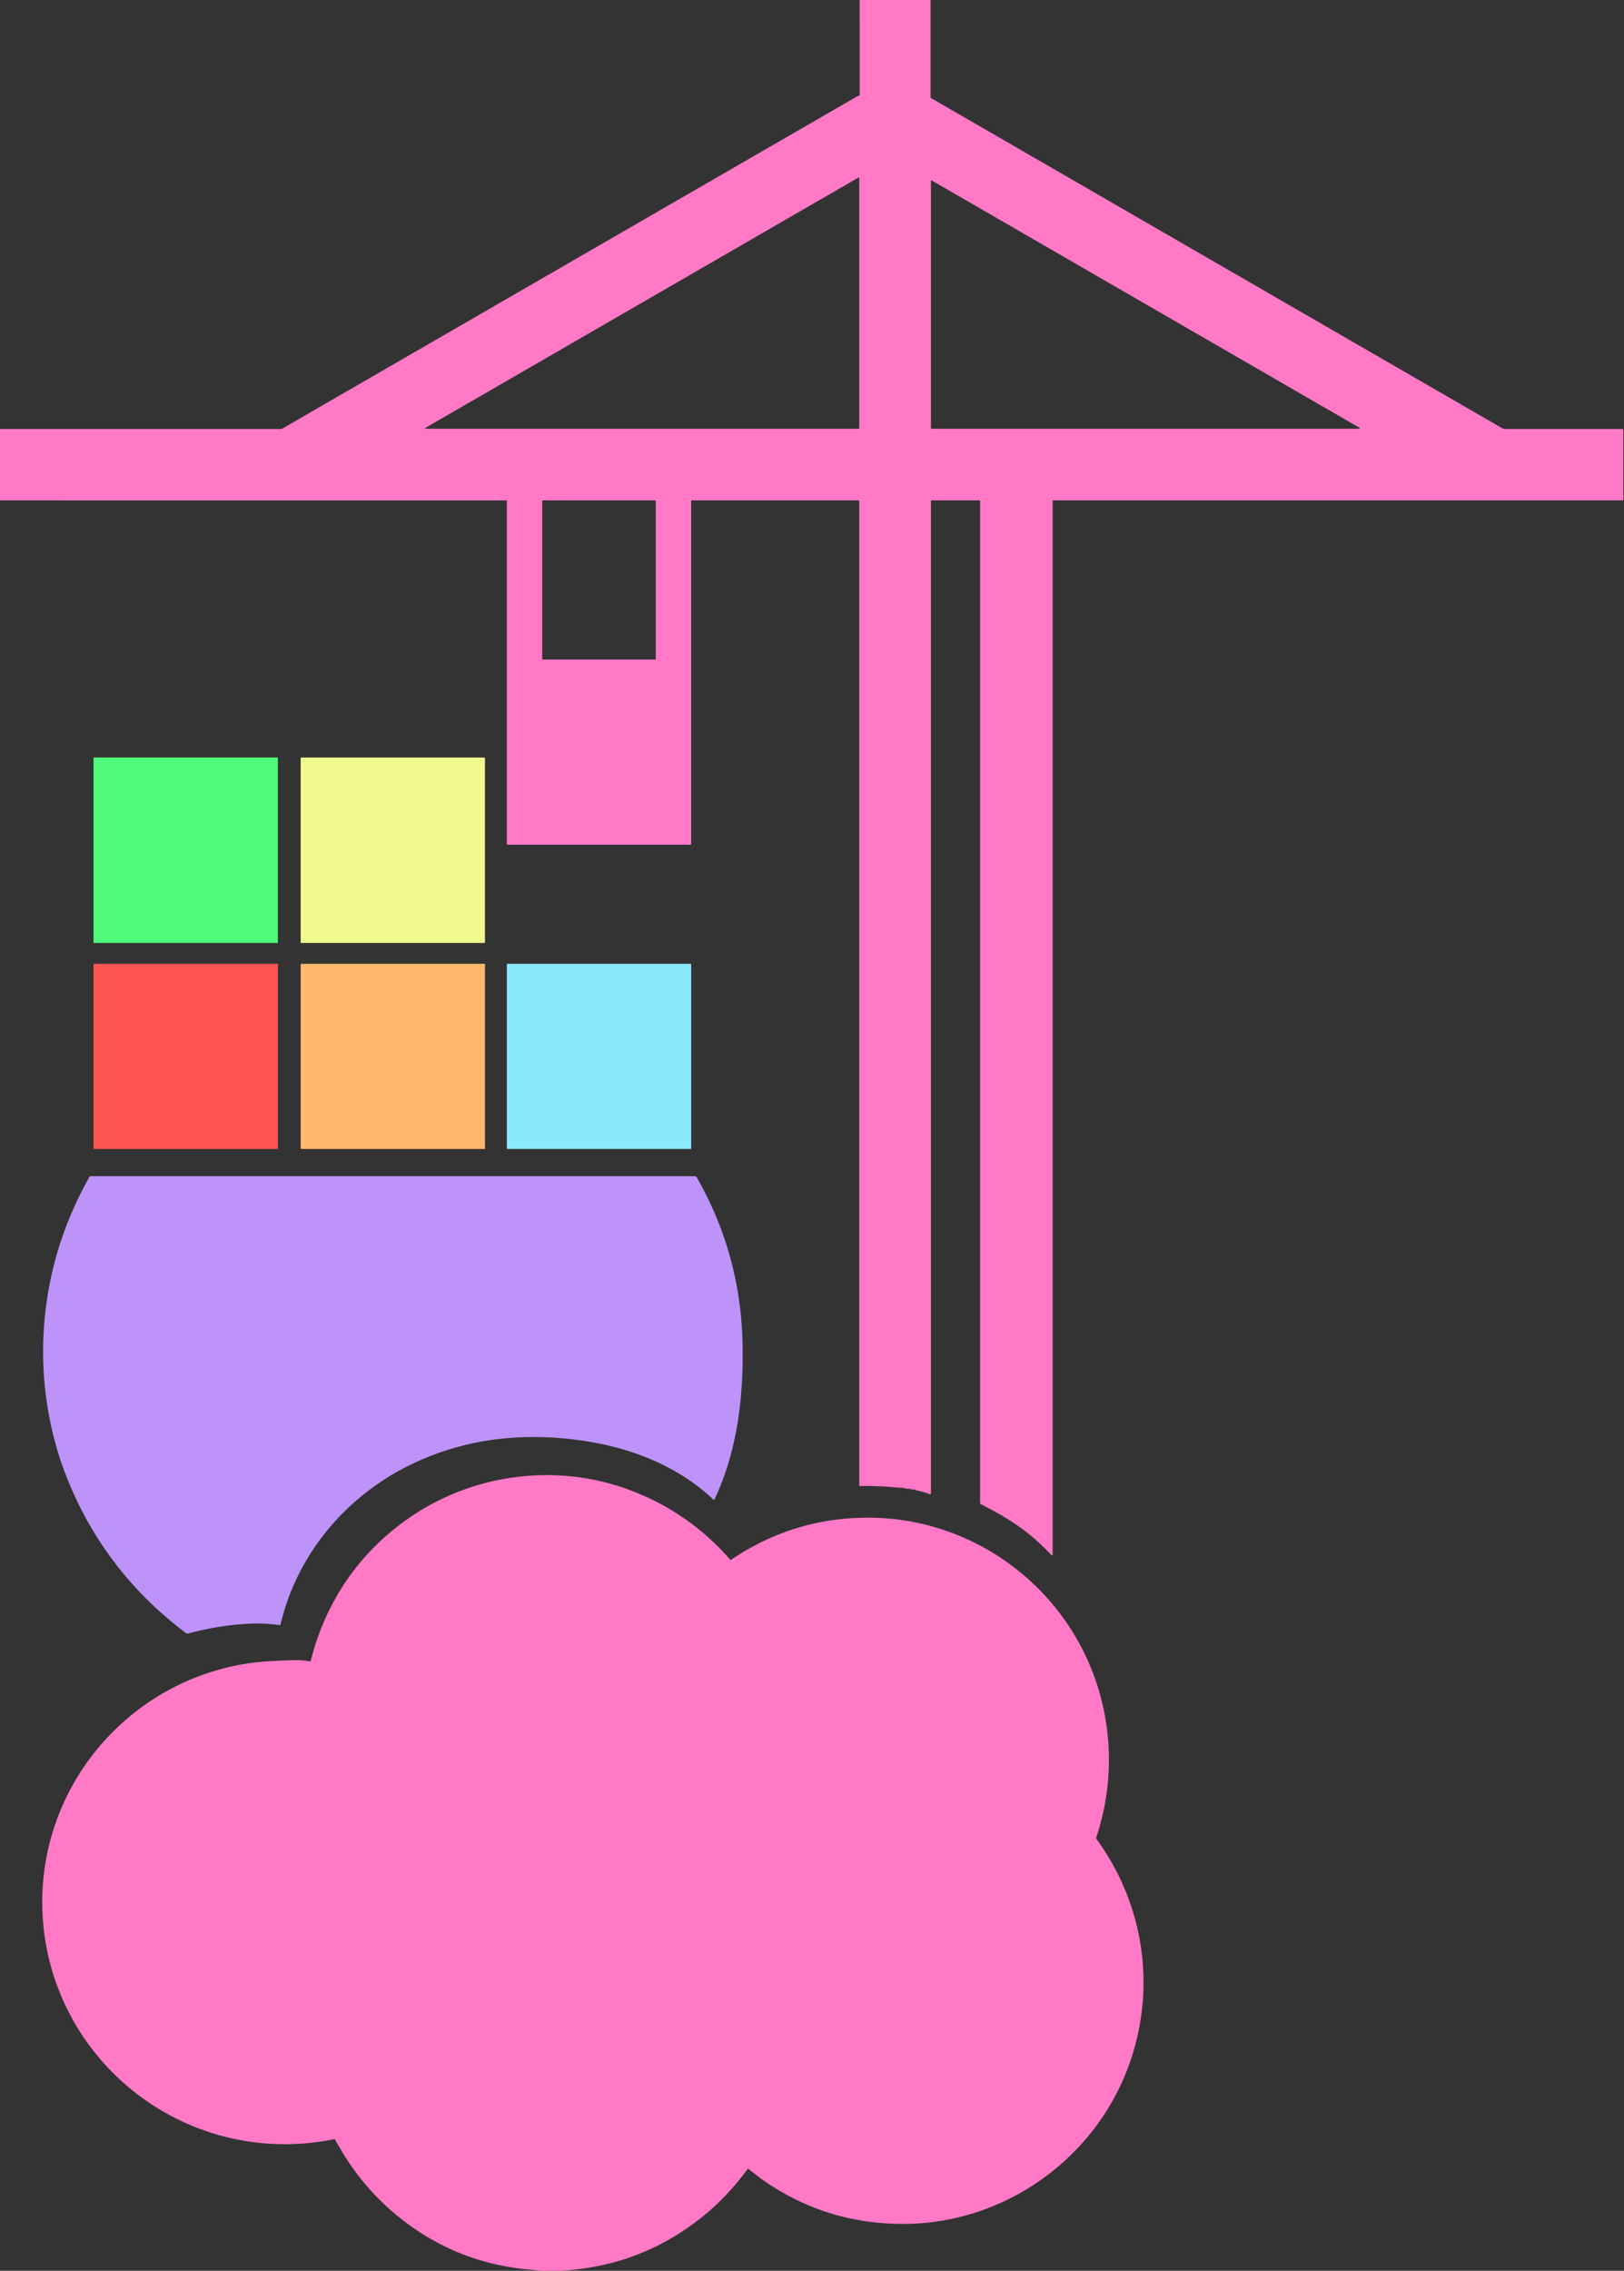 <?xml version="1.0" encoding="UTF-8" standalone="no"?>
<svg
   version="1.1"
   viewBox="0.00 0.00 1224.00 1711.00"
   id="svg6"
   xmlns="http://www.w3.org/2000/svg"
   xmlns:svg="http://www.w3.org/2000/svg">
  <rect x="0.00" y="0.00" width="1224.00" height="1711.00" fill="#333333" stroke="none"/>
  <defs
     id="defs6" />
  <path
     fill="#bd93f9"
     d="   M 647.92 0.00   L 701.37 0.00   L 701.37 73.18   Q 701.37 73.70 701.82 73.96   L 1132.02 322.56   Q 1133.25 323.27 1134.66 323.27   L 1223.26 323.27   Q 1223.50 323.27 1223.50 323.51   L 1223.50 376.77   A 0.27 0.27 0.0 0 1 1223.23 377.04   L 793.70 377.04   Q 793.38 377.04 793.38 377.36   L 793.38 1171.48   A 0.50 0.50 0.0 0 1 792.52 1171.82   Q 787.27 1166.27 781.60 1161.07   Q 774.04 1154.11 762.05 1146.21   Q 754.74 1141.38 739.21 1133.33   Q 738.71 1133.07 738.71 1132.50   L 738.71 377.50   A 0.46 0.46 0.0 0 0 738.25 377.04   L 702.18 377.04   Q 701.66 377.04 701.66 377.57   L 701.66 1125.30   A 0.66 0.66 0.0 0 1 700.76 1125.91   Q 695.83 1123.95 690.54 1122.93   Q 690.31 1122.88 690.11 1122.74   Q 689.91 1122.59 689.68 1122.48   Q 689.25 1122.27 688.78 1122.36   Q 687.56 1122.59 686.42 1121.96   Q 685.92 1121.68 685.36 1121.75   Q 683.16 1121.99 681.31 1121.17   Q 680.83 1120.95 680.29 1120.98   Q 678.44 1121.08 674.74 1120.73   Q 661.30 1119.43 647.95 1119.68   A 0.33 0.32 0.0 0 1 647.62 1119.36   L 647.62 377.46   A 0.42 0.41 -90.0 0 0 647.21 377.04   L 521.33 377.04   Q 520.95 377.04 520.95 377.42   L 520.95 635.77   A 0.72 0.72 0.0 0 1 520.23 636.49   L 382.50 636.49   Q 382.01 636.49 382.01 636.00   L 382.01 377.56   Q 382.01 377.05 381.49 377.05   L 0.00 377.04   L 0.00 323.26   L 211.18 323.27   A 3.80 3.75 29.7 0 0 213.06 322.77   Q 434.98 194.52 644.94 73.25   Q 646.11 72.57 647.49 72.09   Q 647.95 71.92 647.95 71.44   L 647.92 0.00   Z   M 647.28 323.03   A 0.34 0.34 0.0 0 0 647.62 322.69   L 647.62 134.02   A 0.34 0.34 0.0 0 0 647.11 133.72   L 320.62 322.40   A 0.34 0.34 0.0 0 0 320.79 323.03   L 647.28 323.03   Z   M 702.19 135.96   A 0.35 0.35 0.0 0 0 701.66 136.27   L 701.66 322.68   A 0.35 0.35 0.0 0 0 702.01 323.03   L 1024.59 323.03   A 0.35 0.35 0.0 0 0 1024.77 322.38   L 702.19 135.96   Z   M 494.25 377.51   A 0.47 0.47 0.0 0 0 493.78 377.04   L 409.14 377.04   A 0.47 0.47 0.0 0 0 408.67 377.51   L 408.67 496.49   A 0.47 0.47 0.0 0 0 409.14 496.96   L 493.78 496.96   A 0.47 0.47 0.0 0 0 494.25 496.49   L 494.25 377.51   Z"
     id="path1"
     style="fill:#ff79c6;fill-opacity:1" />
  <rect
     fill="#ff79c6"
     x="70.50"
     y="570.79"
     width="138.94"
     height="139.72"
     rx="0.40"
     id="rect1"
     style="fill-rule:nonzero;fill:#50fa7b;fill-opacity:1" />
  <rect
     fill="#f1fa8c"
     x="226.62"
     y="570.79"
     width="138.90"
     height="139.72"
     rx="0.44"
     id="rect2" />
  <rect
     fill="#8be9fd"
     x="382.00"
     y="726.21"
     width="138.94"
     height="139.54"
     rx="0.26"
     id="rect3" />
  <rect
     fill="#ff5555"
     x="70.50"
     y="726.21"
     width="138.98"
     height="139.54"
     rx="0.32"
     id="rect4" />
  <rect
     fill="#ffb86c"
     x="226.62"
     y="726.21"
     width="138.90"
     height="139.54"
     rx="0.26"
     id="rect5" />
  <path
     fill="#50fa7b"
     d="   M 261.81 1136.74   C 237.12 1160.25 219.32 1190.52 211.44 1223.94   Q 211.30 1224.55 210.68 1224.47   Q 199.52 1223.04 191.48 1223.27   Q 167.83 1223.94 141.64 1230.79   Q 140.83 1231.00 140.16 1230.50   Q 78.09 1183.80 50.01 1112.38   C 36.03 1076.82 30.49 1037.72 33.14 1000.06   Q 37.35 940.03 67.41 886.73   Q 67.69 886.24 68.25 886.24   L 523.78 886.23   A 1.49 1.47 74.8 0 1 525.06 886.98   Q 558.39 945.20 559.68 1013.08   C 560.45 1053.30 555.50 1093.88 538.47 1129.90   A 0.43 0.42 34.6 0 1 537.80 1130.02   C 511.74 1105.21 476.96 1091.27 440.80 1085.76   C 407.80 1080.74 374.11 1081.76 342.30 1091.01   Q 295.56 1104.60 261.81 1136.74   Z"
     id="path5"
     style="fill:#bd93f9;fill-opacity:1" />
  <path
     fill="#bd93f9"
     d="   M 421.37 1711.00   L 408.00 1711.00   Q 403.27 1710.48 398.51 1710.04   Q 350.15 1705.59 311.43 1678.59   Q 276.50 1654.23 255.43 1617.23   Q 253.98 1614.69 252.56 1612.21   Q 252.30 1611.75 251.78 1611.86   C 200.39 1622.31 147.59 1610.71 105.59 1579.52   C 61.15 1546.51 34.00 1495.44 31.96 1439.97   C 28.51 1346.34 97.15 1265.38 190.00 1252.90   Q 196.68 1252.00 207.53 1251.42   Q 215.73 1250.98 225.02 1250.87   Q 227.22 1250.85 233.47 1251.80   A 0.66 0.65 -77.5 0 0 234.20 1251.33   C 235.79 1245.60 237.35 1239.68 239.34 1234.09   Q 259.16 1178.53 306.92 1144.72   C 354.89 1110.76 418.18 1101.86 473.96 1122.47   Q 518.83 1139.04 550.40 1175.25   Q 550.63 1175.52 550.92 1175.32   Q 600.47 1141.79 660.44 1143.64   C 692.97 1144.65 725.02 1154.93 752.05 1172.37   C 822.81 1218.05 852.71 1304.71 826.26 1384.52   A 1.30 1.30 0.0 0 0 826.45 1385.70   C 861.60 1434.00 871.40 1495.26 852.18 1552.29   C 835.11 1602.96 795.76 1643.82 745.78 1663.35   Q 704.99 1679.28 660.14 1674.62   Q 614.60 1669.88 575.89 1643.21   Q 572.23 1640.69 564.21 1634.31   Q 563.73 1633.94 563.38 1634.42   Q 547.95 1655.58 528.37 1671.11   Q 481.74 1708.10 421.37 1711.00   Z"
     id="path6"
     style="fill:#ff79c6;fill-opacity:1" />
</svg>

